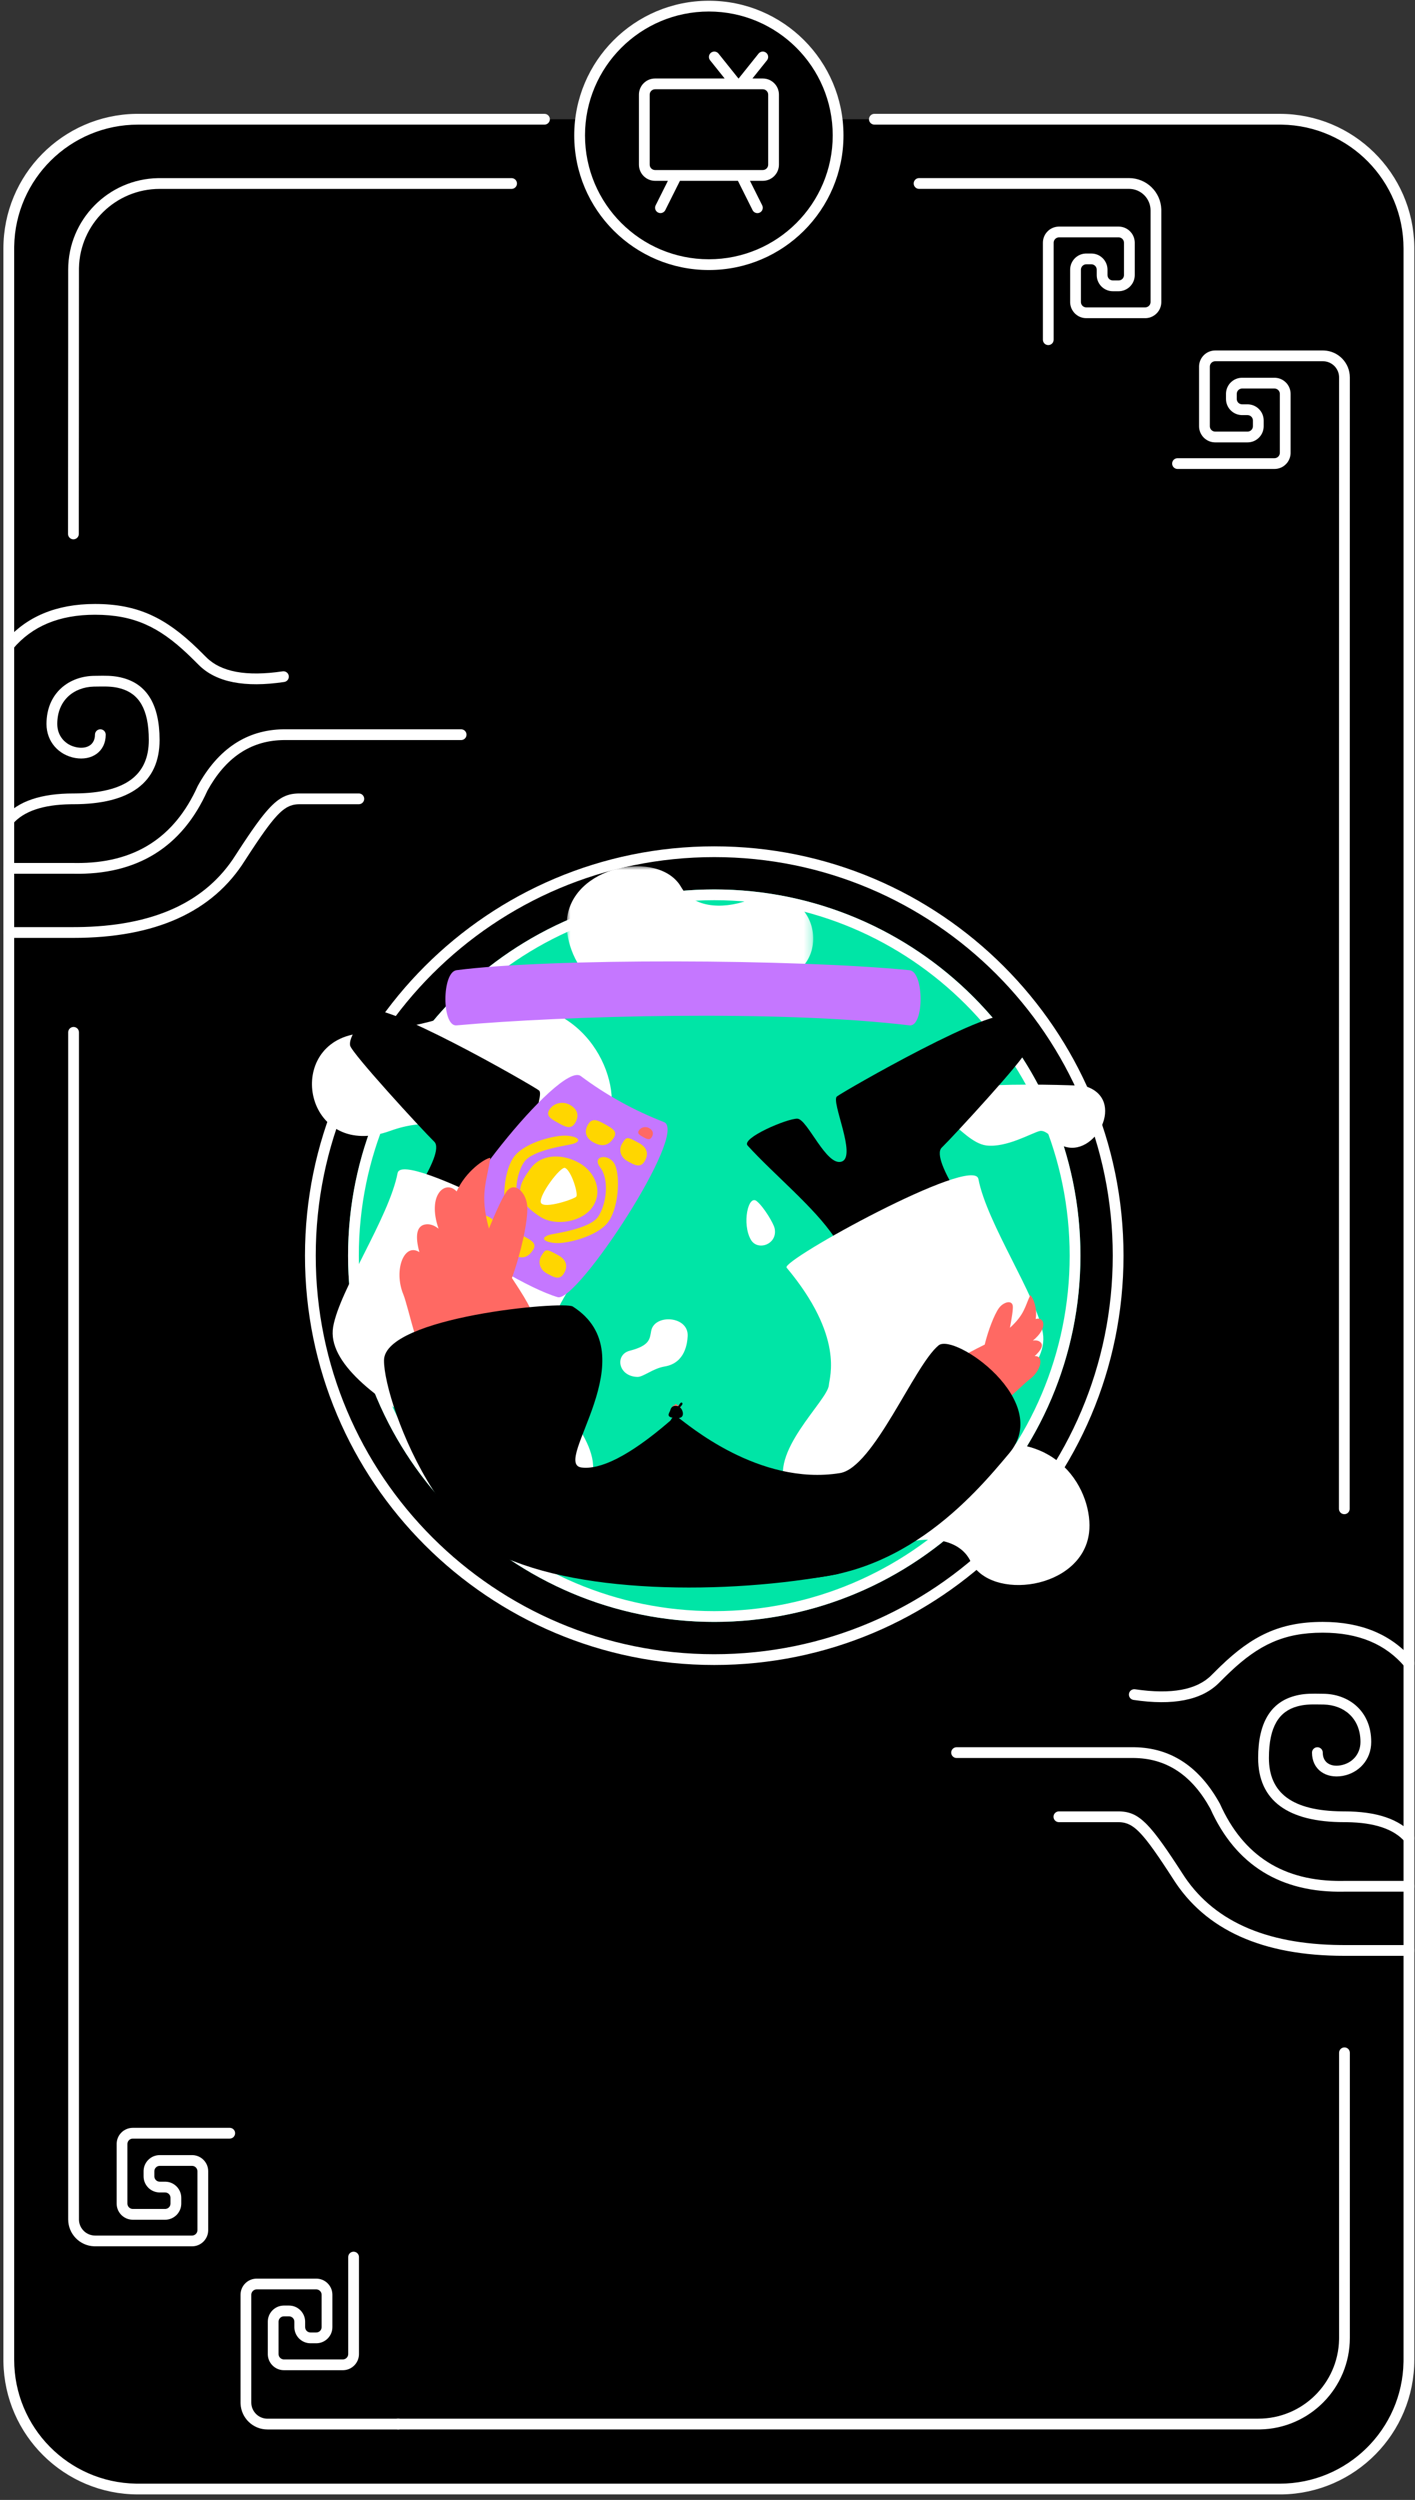 <svg xmlns="http://www.w3.org/2000/svg" xmlns:xlink="http://www.w3.org/1999/xlink" width="188" height="332" viewBox="0 0 188 332"><rect x="0" y="0" width="188" height="332" fill="#333333" stroke="none"/><defs><polygon id="a" points="0 0 32.757 0 32.757 18.362 0 18.362"/></defs><g fill="none" fill-rule="evenodd" transform="translate(.453 .099)"><path fill="#000" d="M93.612,0.593 C102.41,0.593 109.664,7.209 110.665,15.736 L168.92,15.736 C178.367,15.736 186.025,23.422 186.025,32.902 L186.025,313.287 C186.025,322.768 178.367,330.454 168.92,330.454 L17.821,330.454 C8.374,330.454 0.715,322.768 0.715,313.287 L0.715,32.902 C0.715,23.422 8.374,15.736 17.821,15.736 L76.558,15.736 C77.559,7.209 84.813,0.593 93.612,0.593 Z"/><path fill="#FFF" d="M94.444,112.297 C124.475,112.297 148.82,136.635 148.82,166.657 C148.82,196.68 124.475,221.018 94.444,221.018 C64.412,221.018 40.067,196.68 40.067,166.657 C40.067,136.635 64.412,112.297 94.444,112.297 Z M94.444,113.728 C65.203,113.728 41.498,137.425 41.498,166.657 C41.498,195.89 65.203,219.587 94.444,219.587 C123.685,219.587 147.389,195.89 147.389,166.657 C147.389,137.425 123.685,113.728 94.444,113.728 Z"/><ellipse cx="94.444" cy="166.657" fill="#00E5A6" rx="48.653" ry="48.638"/><path fill="#FFF" d="M94.444,118.019 C121.314,118.019 143.096,139.795 143.096,166.657 C143.096,193.52 121.314,215.296 94.444,215.296 C67.573,215.296 45.791,193.52 45.791,166.657 C45.791,139.795 67.573,118.019 94.444,118.019 Z M94.444,119.45 C68.364,119.45 47.222,140.585 47.222,166.657 C47.222,192.73 68.364,213.865 94.444,213.865 C120.523,213.865 141.665,192.73 141.665,166.657 C141.665,140.585 120.523,119.45 94.444,119.45 Z"/><g transform="translate(40.995 114.944)"><path fill="#FF6963" d="M48.538,71.549 C48.538,71.54 48.418,71.411 48.35,71.411 C48.283,71.411 48.131,71.598 48.131,71.598 C47.632,71.681 47.624,72.668 48.029,72.749 C48.122,72.768 47.753,73.464 48.19,73.496 C48.933,73.551 48.632,72.951 48.718,72.852 C49.355,72.129 48.985,71.676 48.538,71.549"/><g transform="translate(33.844)"><mask id="b" fill="#fff"><use xlink:href="#a"/></mask><path fill="#FFF" d="M17.021,17.273 C22.357,15.405 26.93,15.311 28.388,14.981 C35.852,13.283 33.298,1.187 24.18,4.493 C20.396,5.864 16.688,5.351 15.206,2.763 C12.272,-2.363 0.394,-0.091 0.01,7.385 C-0.257,12.568 5.059,21.465 17.021,17.273" mask="url(#b)"/></g><path fill="#FFF" d="M19.137 19.585C12.649 21.859 7.087 21.969 5.314 22.373-3.762 24.443-.661 39.149 10.432 35.129 15.033 33.461 19.543 34.085 21.344 37.232 24.912 43.466 39.357 40.703 39.824 31.612 40.149 25.307 33.684 14.489 19.137 19.585M80.906 34.588C82.537 34.521 84.288 33.561 84.871 33.994 85.962 34.801 87.83 36.858 89.584 37.077 92.28 37.42 95.71 35.372 96.704 35.159 97.697 34.946 98.886 36.767 99.725 37.121 104.025 38.949 108.385 30.799 102.615 29.169L102.6 29.165C102.6 29.165 79.79 27.931 75.798 32.177 73.691 34.419 79.41 34.644 80.906 34.581M86.707 77.426C81.154 78.991 76.505 78.796 75.001 79.041 67.297 80.299 69.002 92.735 78.5 89.95 82.441 88.795 86.167 89.548 87.48 92.267 90.08 97.654 102.304 96.091 103.245 88.53 103.897 83.286 99.157 73.924 86.707 77.43"/><path fill="#000" d="M48.614,71.699 C47.971,71.553 47.711,71.839 47.606,72.246 C47.521,72.583 46.736,73.344 48.729,73.269 C49.683,73.234 49.253,71.844 48.614,71.699"/><path fill="#000" d="M48.423 72.017C48.761 71.687 48.962 71.021 49.192 71.27 49.422 71.52 48.507 72.156 48.507 72.156L48.423 72.017ZM69.442 49.325C66.8 45.33 61.388 40.949 57.879 37.088 56.985 36.105 63.156 33.482 64.49 33.521 65.824 33.56 68.342 39.917 70.381 39.22 72.42 38.522 68.925 31.222 69.748 30.569 70.572 29.916 91.248 18.042 92.593 20.073 93.938 22.104 95.026 23.61 94.855 24.589 94.683 25.569 85.327 35.756 83.67 37.368 82.012 38.98 88.848 48.038 88.848 48.038L75.816 59.111C75.816 59.111 71.435 52.334 69.442 49.325"/><path fill="#FFF" d="M69.172,82.816 C70.692,81.74 98.714,71.393 97.107,61.969 C96.271,57.064 89.679,47.452 88.544,41.53 C87.915,38.253 62.28,52.366 63.059,53.3 C70.744,62.484 68.749,67.846 68.675,68.907 C68.533,70.967 60.456,77.991 63.099,82.652 C64.072,84.378 69.172,82.816 69.172,82.816"/><path fill="#000" d="M30.479,48.535 C33.121,44.542 38.532,40.16 42.042,36.297 C42.936,35.315 36.77,32.692 35.432,32.731 C34.094,32.77 31.573,39.127 29.541,38.429 C27.508,37.731 30.997,30.431 30.173,29.778 C29.35,29.125 8.671,17.253 7.329,19.283 C5.987,21.313 4.896,22.822 5.067,23.801 C5.238,24.78 14.597,34.968 16.251,36.581 C17.906,38.195 11.074,47.251 11.074,47.251 L24.106,58.323 C24.106,58.323 28.485,51.547 30.479,48.535"/><path fill="#FFF" d="M30.749,82.028 C29.229,80.953 1.208,70.605 2.814,61.182 C3.65,56.276 10.241,46.665 11.378,40.742 C12.006,37.465 37.641,51.579 36.862,52.513 C29.178,61.697 31.173,67.059 31.246,68.119 C31.389,70.18 39.466,77.203 36.828,81.865 C35.85,83.591 30.749,82.028 30.749,82.028"/><path fill="#FF6963" d="M89.382,63.525 C89.839,61.643 90.657,59.528 91.263,58.686 C91.839,57.888 92.966,57.558 93.109,58.35 C93.184,58.763 92.961,60.107 92.732,61.293 C94.682,59.518 94.709,58.491 95.439,56.96 C95.743,57.158 96.407,58.588 96.154,60.126 L96.179,60.119 C97.315,59.794 97.828,61.333 95.781,62.992 C96.137,62.935 96.45,62.971 96.7,63.139 C97.293,63.539 96.88,64.27 96.016,65.057 C97.334,64.969 96.887,67.019 95.323,68.159 C94.557,68.72 91.409,71.961 90.245,72.215 C87.702,72.768 83.395,73.43 80.745,71.823 C79.788,71.242 80.665,68.492 80.665,68.492 C83.497,66.701 86.834,64.763 89.382,63.525"/><path fill="#000" d="M83.253,63.629 C80.009,66.285 74.63,79.869 70.143,80.591 C59.354,82.325 49.797,73.993 48.727,73.269 C47.729,72.596 48.441,93.522 61.104,94.568 C77.623,95.941 88.05,83.436 92.655,77.936 C98.466,70.998 85.335,61.924 83.253,63.629"/><path fill="#000" d="M42.126,82.675 C34.062,84.867 23.878,88.315 23.586,90.784 C34.25,96.763 55.335,96.776 69.852,93.992 C80.233,90.868 55.723,78.982 42.126,82.675"/><path fill="#C577FF" d="M79.384 21.132C62.124 19.051 33.535 19.838 19.21 21.132 17.23 21.311 17.241 14.057 19.21 13.801 31.647 12.186 64.146 12.306 79.384 13.801 81.359 13.995 81.359 21.37 79.384 21.132M32.656 57.227C28.845 56.106 21.452 51.611 18.452 49.08 16.173 47.158 32.946 25.784 35.716 27.861 39.063 30.369 42.781 32.425 46.758 33.968 50.135 35.287 35.218 57.979 32.656 57.227"/><path fill="#FFD600" d="M31.564 32.295C31.009 33.148 31.767 33.555 32.692 34.069 33.616 34.584 34.364 35.004 34.922 34.151 35.48 33.298 35.451 32.341 34.251 31.678 33.326 31.164 32.124 31.439 31.566 32.291 31.566 32.292 31.565 32.293 31.564 32.295M40.098 36.06C40.653 35.206 39.896 34.8 38.97 34.285 38.044 33.771 37.298 33.351 36.74 34.204 36.181 35.057 36.211 36.013 37.412 36.677 38.769 37.423 39.544 36.91 40.098 36.06M41.241 36.774C40.685 37.628 40.997 38.653 41.922 39.165 42.848 39.677 43.595 40.1 44.152 39.247 44.71 38.394 44.681 37.437 43.481 36.774 41.8 35.847 41.796 35.92 41.241 36.774M20.836 47.195C20.281 48.048 21.039 48.455 21.964 48.97 22.888 49.484 23.636 49.904 24.194 49.051 24.753 48.198 24.722 47.241 23.523 46.579 22.597 46.065 21.395 46.34 20.837 47.193 20.837 47.194 20.837 47.194 20.836 47.195M29.372 50.957C29.927 50.104 29.169 49.697 28.244 49.183 27.32 48.668 26.572 48.248 26.014 49.101 25.455 49.954 25.486 50.911 26.686 51.573 28.042 52.324 28.816 51.81 29.372 50.957M30.514 51.674C29.958 52.528 30.269 53.554 31.195 54.065 32.122 54.577 32.867 55 33.426 54.147 33.984 53.294 33.954 52.337 32.753 51.675 31.076 50.748 31.07 50.82 30.514 51.674"/><path fill="#FF6963" d="M43.444,35.075 C43.167,35.502 43.545,35.705 44.008,35.961 C44.472,36.217 44.844,36.428 45.124,36.001 C45.403,35.574 45.388,35.097 44.788,34.765 C44.324,34.509 43.723,34.647 43.444,35.074 C43.444,35.074 43.444,35.074 43.444,35.075"/><path fill="#FFD600" d="M29.037,40.146 C27.618,42.108 26.381,44.005 30.31,46.539 C32.419,47.898 36,47.21 37.323,45.177 C38.646,43.143 37.666,40.592 35.459,39.373 C33.252,38.154 30.467,38.172 29.037,40.146"/><path fill="#FFD600" d="M34.678 36.868C34.119 37.046 29.315 37.624 28.189 39.272 27.064 40.92 26.679 44.242 27.91 45.828 29.14 47.414 26.652 47.763 25.934 46.143 25.216 44.523 25.476 40.267 26.948 38.452 28.42 36.637 32.341 35.673 33.849 35.781 35.358 35.888 35.956 36.465 34.678 36.868M31.529 48.952C32.087 48.775 36.892 48.196 38.017 46.548 39.142 44.9 39.528 41.579 38.297 39.992 37.066 38.405 39.555 38.057 40.273 39.678 40.99 41.299 40.731 45.554 39.259 47.368 37.787 49.183 33.866 50.148 32.357 50.04 30.849 49.933 30.25 49.356 31.529 48.952"/><path fill="#FFF" d="M33.655,40.067 C33.067,39.734 30.036,43.816 30.424,44.693 C30.812,45.57 34.918,44.182 35.129,43.858 C35.373,43.482 34.523,40.559 33.655,40.067"/><path fill="#FF6963" d="M26.569,54.682 C27.804,51.244 28.704,47.115 28.609,45.216 C28.519,43.42 27.049,41.886 25.989,43.034 C25.435,43.633 24.387,45.994 23.513,48.108 C22.23,43.515 23.264,41.837 23.692,38.722 C23.004,38.774 20.428,40.483 19.224,43.184 L19.192,43.151 C17.702,41.616 15.266,43.634 16.821,48.133 C16.308,47.724 15.765,47.502 15.188,47.551 C13.814,47.667 13.712,49.213 14.275,51.248 C12.248,49.935 10.813,53.638 12.14,56.861 C12.795,58.442 14.465,66.468 16.072,67.915 C19.59,71.066 31.38,63.658 31.38,63.658 C28.692,58.249 29.377,58.935 26.569,54.682"/><path fill="#000" d="M51.293,76.381 C50.353,75.129 50.761,75.073 48.727,73.269 C48.68,73.216 48.616,73.177 48.544,73.158 C47.771,72.99 47.81,73.458 47.576,73.661 C42.049,78.433 38.249,80.156 35.816,79.846 C31.729,79.323 44.731,64.899 34.655,58.468 C33.431,57.686 9.654,59.848 9.573,65.594 C9.492,71.34 19.02,96.91 33.49,92.147 C41.39,89.548 57.511,84.662 51.293,76.381"/><path fill="#FFF" d="M58.319 49.606C59.217 51.15 61.917 50.207 61.472 48.087 61.336 47.441 60.053 45.267 59.101 44.481 57.958 43.534 57.095 47.497 58.319 49.606M49.916 62.404C50.068 59.704 45.517 59.423 45.075 61.685 44.872 62.719 44.963 63.635 42.222 64.339 40.211 64.856 40.66 67.747 43.236 67.816 44.02 67.838 45.284 66.695 46.855 66.433 49.628 65.971 49.867 63.27 49.916 62.404"/></g><path fill="#FFF" d="M71.888,15.021 C72.283,15.021 72.603,15.341 72.603,15.736 C72.603,16.103 72.327,16.405 71.971,16.446 L71.888,16.451 L17.887,16.451 C8.889,16.451 1.578,23.67 1.433,32.63 L1.431,32.902 L1.431,313.287 C1.431,322.282 8.652,329.591 17.615,329.736 L17.887,329.739 L169.569,329.739 C178.567,329.739 185.878,322.52 186.023,313.559 L186.025,313.287 L186.025,32.902 C186.025,23.907 178.804,16.599 169.841,16.453 L169.569,16.451 L115.718,16.451 C115.323,16.451 115.003,16.131 115.003,15.736 C115.003,15.369 115.279,15.067 115.635,15.025 L115.718,15.021 L169.569,15.021 C179.349,15.021 187.296,22.867 187.454,32.607 L187.456,32.902 L187.456,313.287 C187.456,323.064 179.607,331.009 169.865,331.169 L169.569,331.169 L17.887,331.169 C8.107,331.169 0.16,323.322 0.002,313.583 L0,313.287 L0,32.902 C0,23.125 7.849,15.181 17.591,15.021 L17.887,15.021 L71.888,15.021 Z"/><g fill="#FFF" transform="matrix(1 0 0 -1 0 124.457)"><path d="M0.246,15.087 C0.544,14.828 0.996,14.859 1.255,15.157 C2.702,16.819 5.258,17.699 8.961,17.75 L9.301,17.752 C16.801,17.752 20.749,20.613 20.749,26.278 C20.749,31.101 18.971,33.67 15.93,34.507 C15.052,34.748 14.288,34.821 13.181,34.818 L12.163,34.804 C8.766,34.804 5.724,32.553 5.724,28.408 C5.724,26.029 7.377,24.274 9.535,23.893 C11.727,23.506 13.594,24.721 13.594,26.988 C13.594,27.383 13.274,27.703 12.879,27.703 C12.484,27.703 12.163,27.383 12.163,26.988 C12.163,25.703 11.17,25.057 9.783,25.302 C8.278,25.567 7.155,26.76 7.155,28.408 C7.155,31.586 9.384,33.301 11.996,33.371 L12.673,33.381 C13.953,33.406 14.708,33.359 15.55,33.127 C17.943,32.47 19.318,30.482 19.318,26.278 C19.318,21.592 16.187,19.253 9.603,19.184 L9.301,19.182 C5.039,19.182 1.983,18.171 0.176,16.096 C-0.084,15.799 -0.052,15.347 0.246,15.087 Z"/><path d="M9.286,8.521 C17.755,8.335 23.744,12.05 27.1,19.542 C29.499,23.903 32.763,26.119 36.943,26.266 L37.205,26.273 L60.816,26.273 C61.211,26.273 61.531,26.593 61.531,26.988 C61.531,27.355 61.255,27.657 60.899,27.698 L60.816,27.703 L37.195,27.703 C32.338,27.633 28.533,25.115 25.82,20.18 C22.721,13.266 17.374,9.877 9.644,9.946 L9.301,9.951 L0.715,9.951 C0.32,9.951 1.56605399e-05,9.631 1.56605399e-05,9.236 C1.56605399e-05,8.869 0.276,8.567 0.632,8.526 L0.715,8.521 L9.286,8.521 Z"/><path d="M9.301 0C20.154 0 27.781 3.418 32.082 10.268L32.784 11.346 33.428 12.319 33.876 12.983 34.297 13.592 34.691 14.15 35.062 14.657 35.297 14.969 35.523 15.26 35.741 15.531 35.951 15.783C35.986 15.823 36.02 15.863 36.053 15.902L36.253 16.126 36.446 16.332C36.509 16.398 36.572 16.461 36.633 16.522L36.816 16.695 36.993 16.852 37.167 16.994C37.311 17.106 37.451 17.203 37.589 17.287L37.755 17.381C37.974 17.498 38.19 17.582 38.41 17.64L38.575 17.679C38.603 17.685 38.631 17.69 38.659 17.695L38.827 17.721 38.998 17.739C39.027 17.741 39.056 17.743 39.085 17.744L39.262 17.751 47.222 17.752C47.617 17.752 47.937 18.072 47.937 18.467 47.937 18.834 47.661 19.136 47.305 19.178L47.222 19.182 39.352 19.182C39.273 19.182 39.195 19.181 39.118 19.179L38.891 19.168C38.107 19.115 37.422 18.912 36.716 18.447L36.514 18.307C36.175 18.061 35.829 17.753 35.462 17.372L35.239 17.134C35.202 17.093 35.164 17.051 35.126 17.008L34.895 16.742C34.855 16.697 34.816 16.65 34.776 16.602L34.535 16.308 34.286 15.993 34.029 15.657 33.764 15.3 33.489 14.922 33.204 14.521 32.908 14.097 32.601 13.649 32.118 12.932 31.78 12.423 31.248 11.611 30.875 11.037C26.915 4.73 19.9 1.522 9.739 1.432L9.301 1.431.715 1.431C.32 1.431 0 1.11 0.0.715 0.0.348.276.046.632.005L.715 0 9.301 0ZM25.962 36.24C28.274 33.934 32.072 33.208 37.31 33.986 37.701 34.045 37.971 34.408 37.913 34.799 37.855 35.19 37.491 35.46 37.1 35.401 32.265 34.683 28.905 35.325 26.972 37.252L26.044 38.173 25.73 38.478C21.59 42.468 17.898 44.347 12.17 44.347 7.026 44.347 3.006 42.666.169 39.304-.086 39.003-.048 38.551.254 38.297.556 38.042 1.008 38.08 1.262 38.382 3.813 41.405 7.429 42.916 12.17 42.916 17.361 42.916 20.696 41.275 24.488 37.685L25.025 37.168 25.584 36.616 25.962 36.24Z"/></g><path fill="#FFF" d="M178.175 271.802C178.542 271.802 178.845 272.078 178.886 272.434L178.891 272.517 178.891 310.379C178.891 317.018 173.57 322.413 166.959 322.537L166.727 322.539 52.461 322.539C52.066 322.539 51.746 322.218 51.746 321.823 51.746 321.457 52.022 321.154 52.378 321.113L52.461 321.108 166.727 321.108C172.58 321.108 177.338 316.425 177.457 310.604L177.46 310.379 177.46 272.517C177.46 272.122 177.78 271.802 178.175 271.802ZM67.517 23.557C67.912 23.557 68.233 23.877 68.233 24.272 68.233 24.639 67.957 24.941 67.601 24.982L67.517 24.987 20.769 24.987C14.917 24.987 10.159 29.67 10.039 35.492L10.037 35.716 10.03 55.092 10.017 67.387 10.017 70.812C10.017 71.207 9.696 71.527 9.301 71.527 8.934 71.527 8.632 71.251 8.591 70.895L8.586 70.812 8.589 64.067 8.604 46.112 8.606 35.716C8.606 29.078 13.927 23.682 20.538 23.559L20.769 23.557 67.517 23.557ZM93.728 0C103.607 0 111.615 8.006 111.615 17.882 111.615 27.757 103.607 35.763 93.728 35.763 83.849 35.763 75.841 27.757 75.841 17.882 75.841 8.006 83.849 0 93.728 0ZM93.728 1.431C84.64 1.431 77.272 8.796 77.272 17.882 77.272 26.967 84.64 34.333 93.728 34.333 102.817 34.333 110.184 26.967 110.184 17.882 110.184 8.796 102.817 1.431 93.728 1.431Z"/><path fill="#FFF" d="M19.048,0.872 C19.333,1.1 19.398,1.501 19.212,1.804 L19.16,1.877 L17.227,4.291 L18.603,4.292 C19.788,4.292 20.749,5.252 20.749,6.437 L20.749,15.736 C20.749,16.921 19.788,17.882 18.603,17.882 L16.897,17.881 L18.527,21.14 L18.56,21.217 C18.682,21.553 18.535,21.935 18.207,22.099 C17.853,22.276 17.424,22.133 17.247,21.779 L17.247,21.779 L15.298,17.881 L7.596,17.881 L5.648,21.775 C5.471,22.129 5.042,22.272 4.688,22.095 C4.36,21.931 4.213,21.549 4.335,21.212 L4.369,21.135 L5.996,17.881 L4.293,17.882 C3.107,17.882 2.146,16.921 2.146,15.736 L2.146,6.437 C2.146,5.252 3.107,4.292 4.293,4.292 L13.535,4.291 L11.603,1.877 C11.379,1.597 11.4,1.2 11.637,0.944 L11.715,0.872 C12.023,0.625 12.474,0.675 12.721,0.984 L12.721,0.984 L15.368,4.291 L15.395,4.291 L18.042,0.984 C18.289,0.675 18.739,0.625 19.048,0.872 Z M18.603,5.722 L4.293,5.722 C3.926,5.722 3.624,5.998 3.582,6.354 L3.577,6.437 L3.577,15.736 C3.577,16.103 3.854,16.405 4.209,16.446 L4.293,16.451 L18.603,16.451 C18.969,16.451 19.272,16.175 19.313,15.819 L19.318,15.736 L19.318,6.437 C19.318,6.071 19.042,5.768 18.686,5.727 L18.603,5.722 Z" transform="translate(82.29 6.033)"/><path fill="#FFF" d="M25.062,136.283 C26.205,136.283 27.14,137.177 27.205,138.303 L27.209,138.429 L27.209,146.252 C27.209,147.394 26.315,148.329 25.188,148.394 L25.062,148.397 L20.769,148.397 C19.626,148.397 18.692,147.504 18.626,146.378 L18.623,146.252 L18.623,145.582 C18.623,144.439 19.516,143.505 20.643,143.44 L20.769,143.436 L21.485,143.436 C21.852,143.436 22.154,143.16 22.195,142.804 L22.2,142.721 L22.2,141.96 C22.2,141.593 21.924,141.291 21.568,141.25 L21.485,141.245 L17.192,141.245 C16.825,141.245 16.522,141.521 16.481,141.877 L16.476,141.96 L16.476,149.873 C16.476,150.24 16.753,150.543 17.108,150.584 L17.192,150.589 L30.07,150.589 C30.466,150.589 30.786,150.909 30.786,151.304 C30.786,151.671 30.51,151.973 30.154,152.014 L30.07,152.019 L17.192,152.019 C16.049,152.019 15.114,151.126 15.049,149.999 L15.045,149.873 L15.045,141.96 C15.045,140.817 15.939,139.883 17.066,139.818 L17.192,139.814 L21.485,139.814 C22.628,139.814 23.562,140.708 23.627,141.834 L23.631,141.96 L23.631,142.721 C23.631,143.863 22.738,144.798 21.611,144.863 L21.485,144.867 L20.769,144.867 C20.402,144.867 20.1,145.143 20.059,145.498 L20.054,145.582 L20.054,146.252 C20.054,146.618 20.33,146.921 20.686,146.962 L20.769,146.967 L25.062,146.967 C25.429,146.967 25.731,146.691 25.773,146.335 L25.778,146.252 L25.778,138.429 C25.778,138.062 25.501,137.76 25.146,137.719 L25.062,137.714 L12.183,137.714 C11.04,137.714 10.106,138.607 10.041,139.734 L10.037,139.86 L10.037,297.504 C10.037,297.899 9.717,298.22 9.321,298.22 C8.955,298.22 8.652,297.943 8.611,297.588 L8.606,297.504 L8.606,139.86 C8.606,137.936 10.124,136.368 12.028,136.287 L12.183,136.283 L25.062,136.283 Z" transform="matrix(1 0 0 -1 0 434.503)"/><path fill="#FFF" d="M53.429,299.902 C53.796,299.902 54.098,300.179 54.14,300.534 L54.144,300.618 L54.144,317.995 C54.144,319.918 52.626,321.487 50.722,321.568 L50.567,321.571 L36.257,321.571 C35.114,321.571 34.18,320.678 34.115,319.551 L34.111,319.425 L34.111,311.512 C34.111,310.369 35.005,309.435 36.131,309.37 L36.257,309.366 L40.55,309.366 C41.693,309.366 42.628,310.26 42.693,311.386 L42.697,311.512 L42.697,312.273 C42.697,313.415 41.803,314.35 40.676,314.415 L40.55,314.418 L39.835,314.418 C39.468,314.418 39.165,314.695 39.124,315.05 L39.119,315.134 L39.119,315.804 C39.119,316.17 39.396,316.473 39.751,316.514 L39.835,316.519 L44.128,316.519 C44.495,316.519 44.797,316.243 44.838,315.887 L44.843,315.804 L44.843,307.981 C44.843,307.614 44.567,307.312 44.211,307.271 L44.128,307.266 L31.249,307.266 C30.854,307.266 30.534,306.946 30.534,306.551 C30.534,306.184 30.81,305.881 31.166,305.84 L31.249,305.835 L44.128,305.835 C45.271,305.835 46.205,306.729 46.271,307.855 L46.274,307.981 L46.274,315.804 C46.274,316.946 45.381,317.881 44.254,317.946 L44.128,317.949 L39.835,317.949 C38.692,317.949 37.757,317.056 37.692,315.93 L37.688,315.804 L37.688,315.134 C37.688,313.991 38.582,313.057 39.709,312.992 L39.835,312.988 L40.55,312.988 C40.917,312.988 41.22,312.712 41.261,312.356 L41.266,312.273 L41.266,311.512 C41.266,311.145 40.99,310.843 40.634,310.802 L40.55,310.797 L36.257,310.797 C35.89,310.797 35.588,311.073 35.547,311.429 L35.542,311.512 L35.542,319.425 C35.542,319.792 35.818,320.094 36.174,320.136 L36.257,320.141 L50.567,320.141 C51.71,320.141 52.645,319.247 52.71,318.121 L52.713,317.995 L52.713,300.618 C52.713,300.223 53.034,299.902 53.429,299.902 Z" transform="rotate(90 42.339 310.737)"/><path fill="#FFF" d="M142.759,18.192 C143.902,18.192 144.836,19.086 144.902,20.212 L144.905,20.338 L144.905,28.161 C144.905,29.303 144.012,30.237 142.885,30.303 L142.759,30.306 L138.466,30.306 C137.323,30.306 136.388,29.413 136.323,28.287 L136.32,28.161 L136.32,27.491 C136.32,26.348 137.213,25.414 138.34,25.349 L138.466,25.345 L139.181,25.345 C139.548,25.345 139.851,25.069 139.892,24.713 L139.897,24.63 L139.897,23.869 C139.897,23.502 139.621,23.2 139.265,23.159 L139.181,23.154 L134.889,23.154 C134.522,23.154 134.219,23.43 134.178,23.786 L134.173,23.869 L134.173,31.782 C134.173,32.149 134.449,32.451 134.805,32.493 L134.889,32.498 L147.767,32.498 C148.162,32.498 148.483,32.818 148.483,33.213 C148.483,33.58 148.206,33.882 147.851,33.923 L147.767,33.928 L134.889,33.928 C133.745,33.928 132.811,33.035 132.746,31.908 L132.742,31.782 L132.742,23.869 C132.742,22.726 133.636,21.792 134.762,21.727 L134.889,21.723 L139.181,21.723 C140.325,21.723 141.259,22.616 141.324,23.743 L141.328,23.869 L141.328,24.63 C141.328,25.772 140.434,26.707 139.308,26.772 L139.181,26.775 L138.466,26.775 C138.099,26.775 137.797,27.052 137.755,27.407 L137.75,27.491 L137.75,28.161 C137.75,28.527 138.027,28.83 138.383,28.871 L138.466,28.876 L142.759,28.876 C143.126,28.876 143.428,28.6 143.47,28.244 L143.474,28.161 L143.474,20.338 C143.474,19.971 143.198,19.669 142.842,19.628 L142.759,19.623 L130.596,19.623 C129.063,19.623 127.812,20.827 127.737,22.341 L127.734,22.484 L127.734,50.379 C127.734,50.774 127.413,51.095 127.018,51.095 C126.651,51.095 126.349,50.818 126.308,50.463 L126.303,50.379 L126.303,22.484 C126.303,20.167 128.138,18.28 130.435,18.195 L130.596,18.192 L142.759,18.192 Z" transform="rotate(90 137.393 34.643)"/><path fill="#FFF" d="M178.155,46.445 C178.522,46.445 178.824,46.721 178.866,47.077 L178.87,47.16 L178.89,197.411 C178.891,199.338 177.372,200.906 175.468,200.987 L175.313,200.99 L161.004,200.99 C159.861,200.99 158.926,200.097 158.861,198.971 L158.857,198.845 L158.857,190.931 C158.857,189.788 159.751,188.854 160.878,188.789 L161.004,188.785 L165.297,188.785 C166.44,188.785 167.374,189.679 167.439,190.805 L167.443,190.931 L167.443,191.692 C167.443,192.835 166.549,193.769 165.423,193.834 L165.297,193.838 L164.581,193.838 C164.214,193.838 163.912,194.114 163.87,194.469 L163.866,194.553 L163.866,195.223 C163.866,195.59 164.142,195.892 164.498,195.933 L164.581,195.938 L168.874,195.938 C169.241,195.938 169.543,195.662 169.585,195.306 L169.589,195.223 L169.589,187.4 C169.589,187.033 169.313,186.731 168.957,186.69 L168.874,186.685 L155.995,186.685 C155.6,186.685 155.28,186.365 155.28,185.97 C155.28,185.603 155.556,185.301 155.912,185.259 L155.995,185.254 L168.874,185.254 C170.017,185.254 170.951,186.148 171.017,187.274 L171.02,187.4 L171.02,195.223 C171.02,196.366 170.127,197.3 169,197.365 L168.874,197.369 L164.581,197.369 C163.438,197.369 162.504,196.475 162.438,195.349 L162.435,195.223 L162.435,194.553 C162.435,193.41 163.328,192.476 164.455,192.411 L164.581,192.407 L165.297,192.407 C165.663,192.407 165.966,192.131 166.007,191.775 L166.012,191.692 L166.012,190.931 C166.012,190.564 165.736,190.262 165.38,190.221 L165.297,190.216 L161.004,190.216 C160.637,190.216 160.334,190.492 160.293,190.848 L160.288,190.931 L160.288,198.845 C160.288,199.211 160.564,199.514 160.92,199.555 L161.004,199.56 L175.313,199.56 C176.456,199.56 177.391,198.667 177.456,197.54 L177.459,197.414 L177.439,47.161 C177.439,46.766 177.76,46.445 178.155,46.445 Z" transform="matrix(1 0 0 -1 0 247.436)"/><g fill="#FFF" transform="rotate(180 93.728 129.821)"><path d="M0.246,15.087 C0.544,14.828 0.996,14.859 1.255,15.157 C2.702,16.819 5.258,17.699 8.961,17.75 L9.301,17.752 C16.801,17.752 20.749,20.613 20.749,26.278 C20.749,31.101 18.971,33.67 15.93,34.507 C15.052,34.748 14.288,34.821 13.181,34.818 L12.163,34.804 C8.766,34.804 5.724,32.553 5.724,28.408 C5.724,26.029 7.377,24.274 9.535,23.893 C11.727,23.506 13.594,24.721 13.594,26.988 C13.594,27.383 13.274,27.703 12.879,27.703 C12.484,27.703 12.163,27.383 12.163,26.988 C12.163,25.703 11.17,25.057 9.783,25.302 C8.278,25.567 7.155,26.76 7.155,28.408 C7.155,31.586 9.384,33.301 11.996,33.371 L12.673,33.381 C13.953,33.406 14.708,33.359 15.55,33.127 C17.943,32.47 19.318,30.482 19.318,26.278 C19.318,21.592 16.187,19.253 9.603,19.184 L9.301,19.182 C5.039,19.182 1.983,18.171 0.176,16.096 C-0.084,15.799 -0.052,15.347 0.246,15.087 Z"/><path d="M9.286,8.521 C17.755,8.335 23.744,12.05 27.1,19.542 C29.499,23.903 32.763,26.119 36.943,26.266 L37.205,26.273 L60.816,26.273 C61.211,26.273 61.531,26.593 61.531,26.988 C61.531,27.355 61.255,27.657 60.899,27.698 L60.816,27.703 L37.195,27.703 C32.338,27.633 28.533,25.115 25.82,20.18 C22.721,13.266 17.374,9.877 9.644,9.946 L9.301,9.951 L0.715,9.951 C0.32,9.951 1.566054e-05,9.631 1.566054e-05,9.236 C1.566054e-05,8.869 0.276,8.567 0.632,8.526 L0.715,8.521 L9.286,8.521 Z"/><path d="M9.301-5.68252066e-14C20.154-5.68252066e-14 27.781 3.418 32.082 10.268L32.784 11.346 33.428 12.319 33.876 12.983 34.297 13.592 34.691 14.15 35.062 14.657 35.297 14.969 35.523 15.26 35.741 15.531 35.951 15.783C35.986 15.823 36.02 15.863 36.053 15.902L36.253 16.126 36.446 16.332C36.509 16.398 36.572 16.461 36.633 16.522L36.816 16.695 36.993 16.852 37.167 16.994C37.311 17.106 37.451 17.203 37.589 17.287L37.755 17.381C37.974 17.498 38.19 17.582 38.41 17.64L38.575 17.679C38.603 17.685 38.631 17.69 38.659 17.695L38.827 17.721 38.998 17.739C39.027 17.741 39.056 17.743 39.085 17.744L39.262 17.751 47.222 17.752C47.617 17.752 47.937 18.072 47.937 18.467 47.937 18.834 47.661 19.136 47.305 19.178L47.222 19.182 39.352 19.182C39.273 19.182 39.195 19.181 39.118 19.179L38.891 19.168C38.107 19.115 37.422 18.912 36.716 18.447L36.514 18.307C36.175 18.061 35.829 17.753 35.462 17.372L35.239 17.134C35.202 17.093 35.164 17.051 35.126 17.008L34.895 16.742C34.855 16.697 34.816 16.65 34.776 16.602L34.535 16.308 34.286 15.993 34.029 15.657 33.764 15.3 33.489 14.922 33.204 14.521 32.908 14.097 32.601 13.649 32.118 12.932 31.78 12.423 31.248 11.611 30.875 11.037C26.915 4.73 19.9 1.522 9.739 1.432L9.301 1.431.715 1.431C.32 1.431 0 1.11 0.0.715 0.0.348.276.046.632.005L.715-5.68252066e-14 9.301-5.68252066e-14ZM25.962 36.24C28.274 33.934 32.072 33.208 37.31 33.986 37.701 34.045 37.971 34.408 37.913 34.799 37.855 35.19 37.491 35.46 37.1 35.401 32.265 34.683 28.905 35.325 26.972 37.252L26.044 38.173 25.73 38.478C21.59 42.468 17.898 44.347 12.17 44.347 7.026 44.347 3.006 42.666.169 39.304-.086 39.003-.048 38.551.254 38.297.556 38.042 1.008 38.08 1.262 38.382 3.813 41.405 7.429 42.916 12.17 42.916 17.361 42.916 20.696 41.275 24.488 37.685L25.025 37.168 25.584 36.616 25.962 36.24Z"/></g></g></svg>